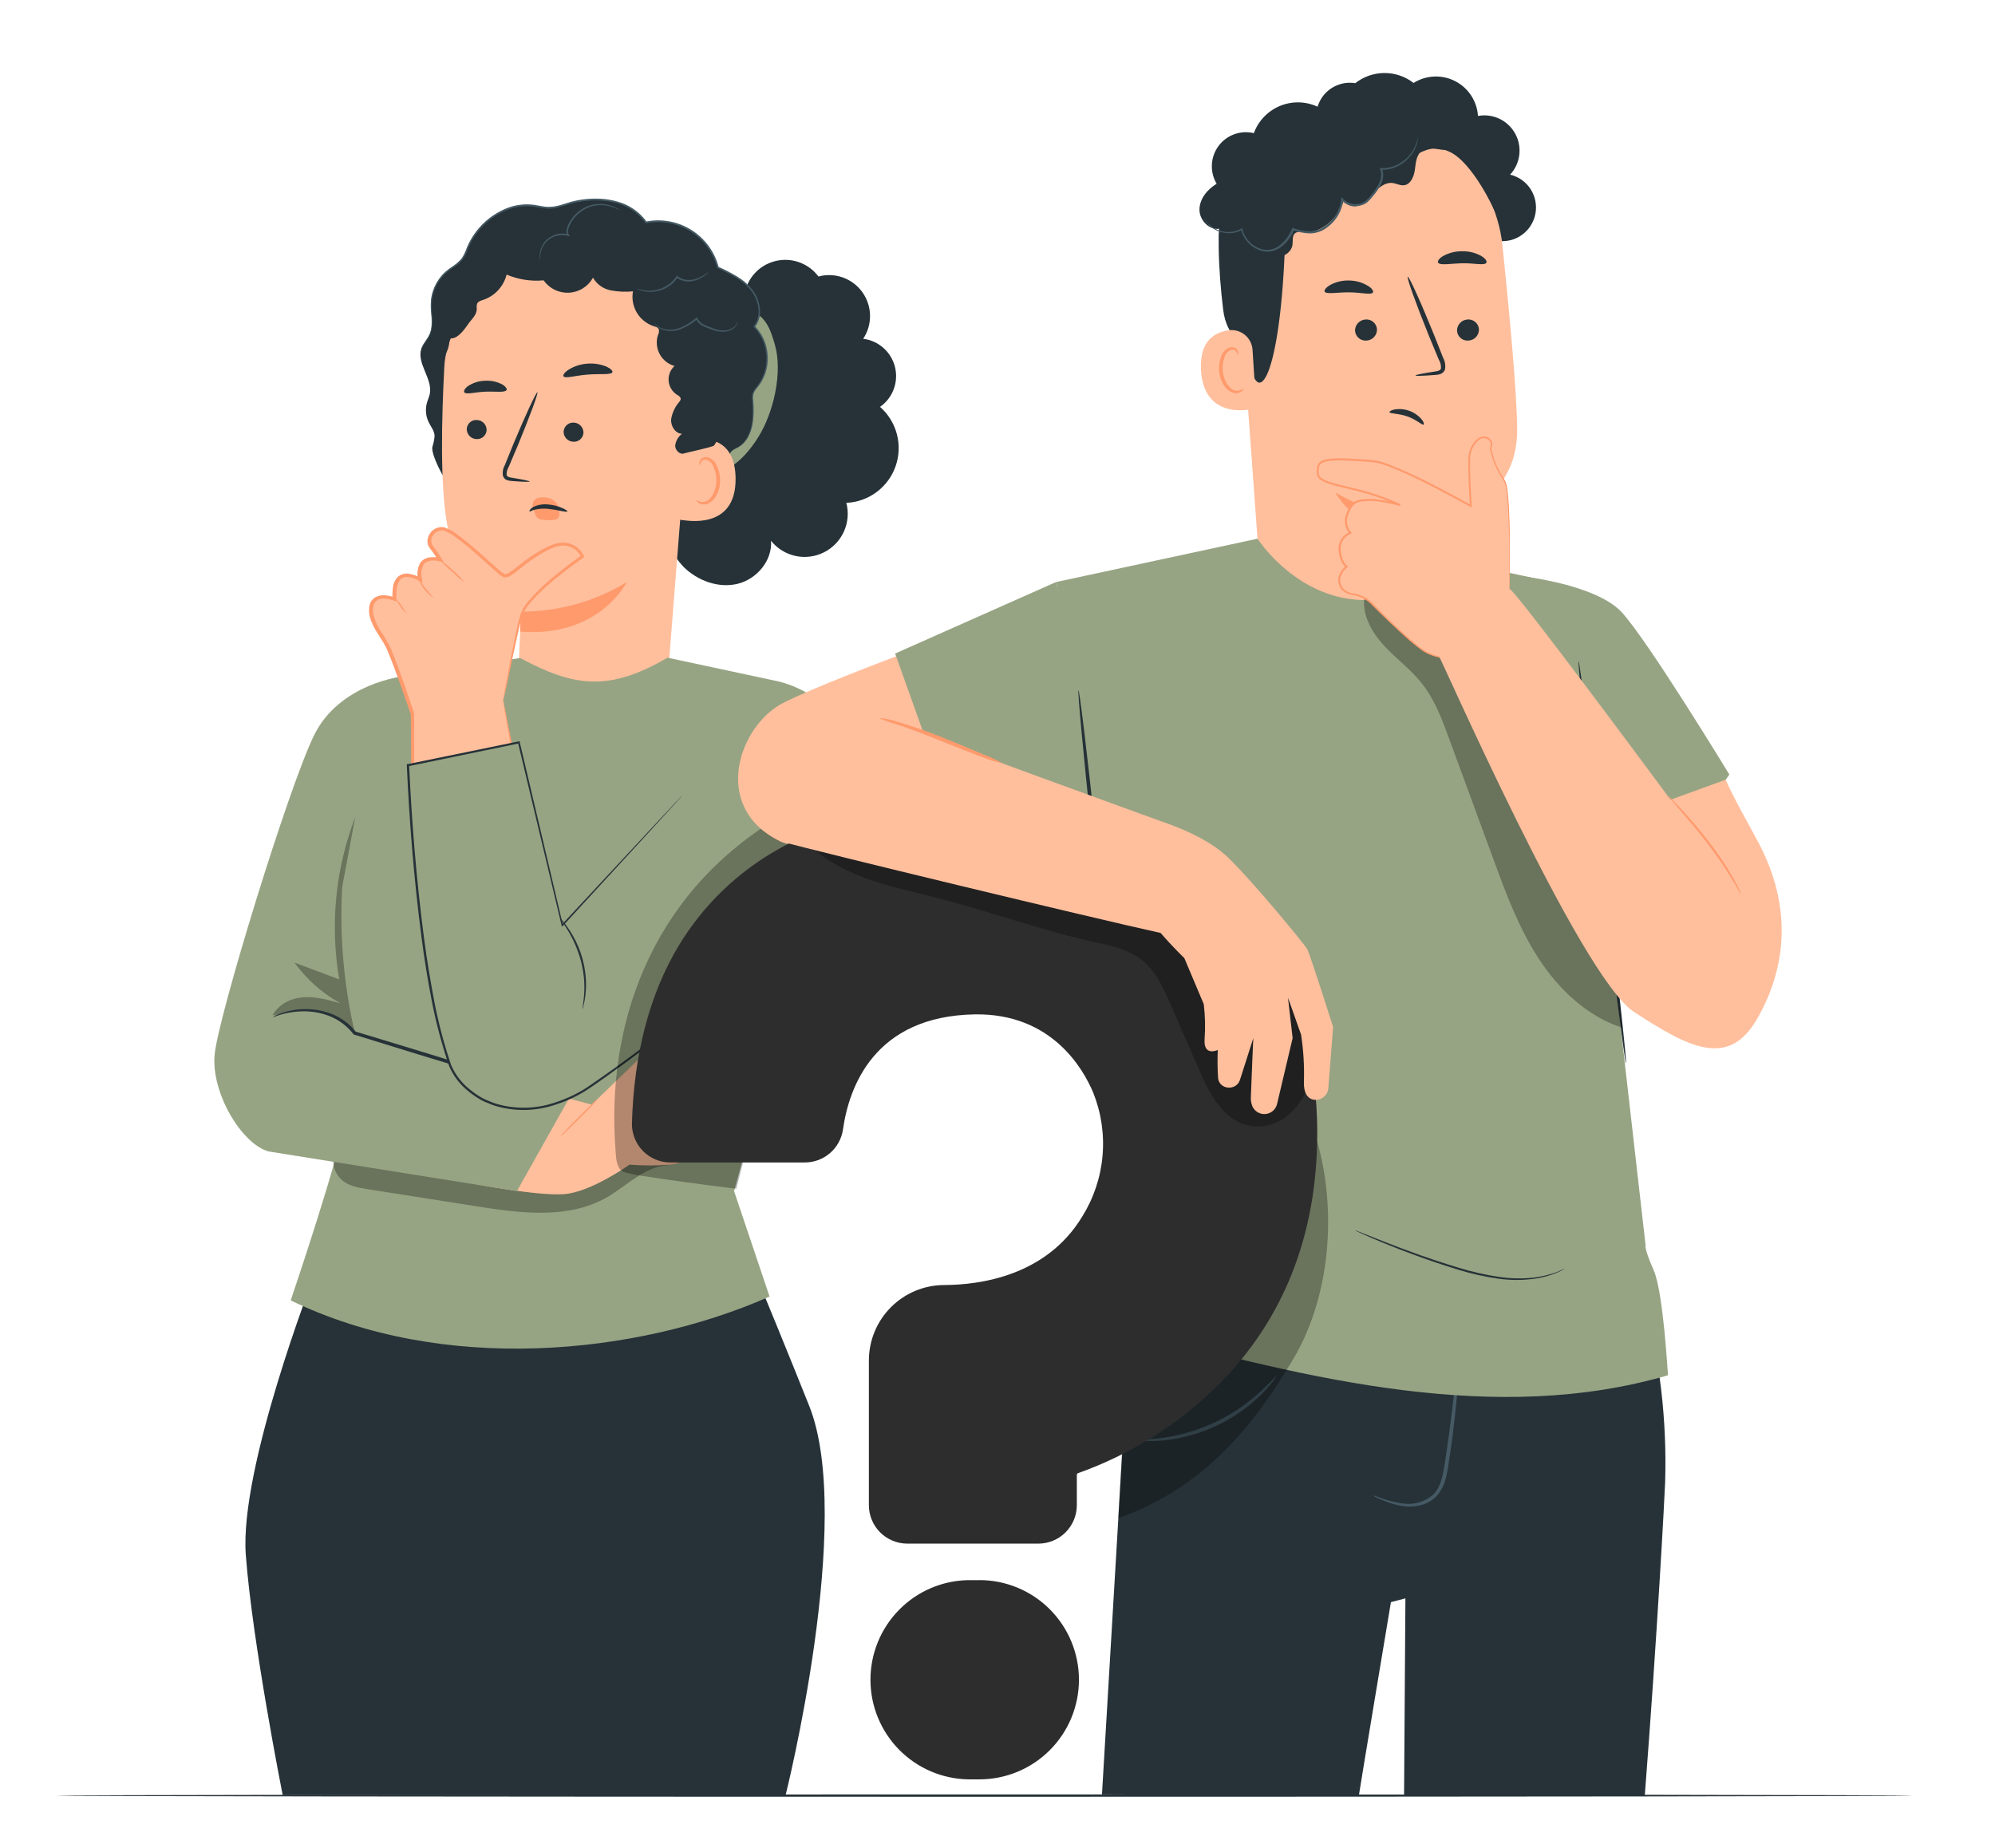 <svg width="626" height="580" viewBox="0 0 626 580" fill="none" xmlns="http://www.w3.org/2000/svg">
<path d="M600.247 563.494C600.247 563.693 469.844 563.851 309.02 563.851C148.196 563.851 17.766 563.693 17.766 563.494C17.766 563.296 148.143 563.11 309.007 563.11C469.87 563.11 600.247 563.296 600.247 563.494Z" fill="#263238"/>
<path d="M253.927 441.208C239.655 405.482 228.965 380.58 228.965 380.58L98.535 400.428C98.535 400.428 75.105 460.592 77.127 487.902C79.148 515.212 88.703 563.322 88.703 563.322H246.514C246.514 563.322 268.186 476.986 253.927 441.208Z" fill="#263238"/>
<path d="M206.857 142.809C207.874 132.488 209.42 122.101 213.2 112.442C216.979 102.783 223.15 93.812 231.885 88.228L234.119 90.306C234.892 88.071 236.258 86.089 238.071 84.573C239.884 83.058 242.075 82.065 244.409 81.702C246.743 81.338 249.131 81.619 251.318 82.512C253.505 83.405 255.408 84.878 256.822 86.773C259.343 86.093 262.012 86.198 264.472 87.076C266.932 87.953 269.066 89.56 270.591 91.683C272.115 93.806 272.957 96.344 273.005 98.958C273.052 101.572 272.302 104.139 270.856 106.316C273.22 106.61 275.439 107.614 277.22 109.197C279.002 110.78 280.262 112.866 280.835 115.181C281.407 117.496 281.265 119.93 280.427 122.163C279.59 124.395 278.095 126.32 276.142 127.685C278.719 129.949 280.561 132.933 281.431 136.254C282.3 139.575 282.157 143.081 281.02 146.32C279.883 149.558 277.804 152.383 275.051 154.429C272.297 156.474 268.995 157.649 265.57 157.8C266.352 160.8 266.082 163.979 264.806 166.804C263.53 169.629 261.324 171.931 258.558 173.324C255.791 174.718 252.631 175.119 249.605 174.461C246.578 173.803 243.869 172.125 241.929 169.708C242.404 175.888 237.475 181.736 231.463 183.205C225.45 184.673 218.895 182.239 214.508 177.912C210.244 173.355 207.536 167.558 206.777 161.359C206.036 155.196 206.063 148.965 206.857 142.809Z" fill="#263238"/>
<path d="M234.608 97.067C240.607 99.012 241.836 103.881 243.078 107.93C245.721 116.65 242.748 129.564 237.872 137.278C232.995 144.992 227.643 148.961 218.631 150.284C218.323 136.435 218.028 122.586 217.746 108.737L234.608 97.067Z" fill="#97A483"/>
<path d="M237.99 120.923C239.958 118.186 240.904 114.845 240.662 111.481C240.421 108.117 239.007 104.945 236.669 102.518C239.312 99.21 238.347 94.116 235.678 90.848C233.008 87.58 229.07 85.701 225.225 83.928C223.124 74.269 212.288 67.468 202.681 69.797C197.672 62.427 187.021 61.276 178.471 63.763C176.436 64.507 174.304 64.953 172.141 65.086C170.552 64.965 168.972 64.744 167.41 64.425C158.715 63.26 150.099 69.386 146.703 77.484C146.255 78.811 145.637 80.074 144.866 81.242C143.582 82.563 142.14 83.718 140.571 84.682C139.004 85.912 137.72 87.466 136.808 89.238C135.896 91.01 135.376 92.958 135.285 94.95C135.14 98.324 136.21 101.91 134.796 104.979C134.083 106.528 132.787 107.758 132.232 109.359C130.633 114.003 135.774 118.754 134.875 123.57C134.677 124.549 134.228 125.462 133.964 126.428C133.409 128.423 133.592 130.551 134.479 132.422C135.166 133.851 136.276 135.147 136.369 136.735C136.284 137.929 136.048 139.107 135.668 140.242C135.074 143.126 141.271 154.214 143.756 155.776L217.93 156.437C220.731 155.81 223.267 154.327 225.19 152.194C227.112 150.061 228.325 147.382 228.661 144.529C228.632 143.574 228.87 142.63 229.348 141.803C229.927 141.225 230.62 140.775 231.383 140.48C236.154 137.913 236.669 131.35 236.233 125.925C236.094 125.177 236.094 124.41 236.233 123.662C236.63 122.641 237.228 121.71 237.99 120.923Z" fill="#263238"/>
<path d="M216.741 121.029C216.966 107.877 208.733 92.78 195.69 86.349C187.47 82.3 181.061 82.274 176.727 81.771C170.661 81.19 164.563 82.473 159.244 85.45C155.147 86.415 140.161 100.15 139.421 115.062C138.549 131.615 138.1 151.872 140.241 164.191C144.443 188.987 163.485 191.977 163.485 191.977L161.715 233.18L198.267 263.15L209.447 213.796L216.741 121.029Z" fill="#FFBF9D"/>
<path d="M163.459 191.924C175.175 191.968 186.674 188.762 196.681 182.662C196.681 182.662 188.025 200.26 163.182 198.196L163.459 191.924Z" fill="#FF9A6C"/>
<path d="M213.001 144.595C213.001 142.756 215.076 138.363 216.966 138.058C221.829 137.251 230.603 137.542 230.815 149.967C231.106 166.903 214.521 163.119 214.045 163.198C211.283 163.728 213.054 150.986 213.001 144.595Z" fill="#FFBF9D"/>
<path d="M218.525 156.9C218.604 156.9 218.829 157.099 219.331 157.324C220.039 157.607 220.83 157.607 221.538 157.324C223.309 156.636 224.762 153.778 224.789 150.708C224.805 149.256 224.498 147.818 223.89 146.5C223.725 145.975 223.433 145.497 223.042 145.11C222.65 144.723 222.17 144.437 221.644 144.277C221.303 144.193 220.944 144.23 220.628 144.382C220.312 144.534 220.059 144.792 219.913 145.111C219.701 145.587 219.807 145.931 219.728 145.958C219.648 145.984 219.358 145.68 219.476 144.978C219.564 144.558 219.792 144.179 220.124 143.907C220.586 143.549 221.168 143.383 221.749 143.444C222.454 143.576 223.111 143.89 223.658 144.354C224.205 144.818 224.622 145.416 224.868 146.09C225.612 147.542 225.989 149.155 225.965 150.787C225.965 154.201 224.234 157.403 221.802 158.17C221.359 158.299 220.894 158.33 220.437 158.262C219.981 158.193 219.545 158.027 219.159 157.773C218.565 157.324 218.472 156.9 218.525 156.9Z" fill="#FF9A6C"/>
<path d="M135.761 112.535C136.527 106.391 138.552 100.472 141.708 95.148C143.629 91.321 146.215 87.866 149.346 84.947C152.127 82.707 155.199 80.856 158.477 79.442C166.948 75.473 176.396 72.006 185.541 74.07C190.444 75.169 194.871 77.788 199.166 80.408C202.53 82.295 205.668 84.559 208.522 87.156C210.901 89.574 212.95 92.297 214.614 95.254C218.851 102.168 221.429 109.972 222.146 118.052C222.701 126.11 228.753 133.242 224.075 139.792C223.705 140.295 215.301 142.041 214.719 142.266C213.398 142.809 211.852 141.327 211.865 139.858C211.949 139.126 212.179 138.418 212.542 137.776C212.905 137.135 213.394 136.574 213.979 136.127C211.891 136.06 210.451 133.718 210.583 131.628C210.914 129.54 211.83 127.59 213.226 126.004C213.406 125.802 213.53 125.556 213.583 125.29C213.675 124.575 212.869 124.139 212.261 123.768C211.554 123.281 210.965 122.641 210.54 121.894C210.114 121.147 209.863 120.314 209.804 119.456C209.746 118.599 209.882 117.739 210.202 116.941C210.522 116.144 211.019 115.429 211.654 114.85C210.667 114.572 209.746 114.098 208.946 113.456C208.147 112.814 207.484 112.017 206.998 111.113C206.512 110.21 206.213 109.217 206.118 108.195C206.024 107.173 206.135 106.143 206.447 105.165C206.612 104.882 206.719 104.569 206.762 104.244C206.805 103.919 206.783 103.589 206.698 103.273C206.407 102.717 205.707 102.532 205.112 102.36C202.897 101.626 201.02 100.117 199.825 98.109C198.631 96.102 198.2 93.73 198.611 91.43C196.273 91.663 193.914 91.556 191.607 91.113C190.454 90.886 189.363 90.415 188.408 89.73C187.452 89.045 186.655 88.163 186.07 87.143C185.319 88.503 184.236 89.649 182.922 90.473C181.608 91.298 180.105 91.775 178.557 91.858C177.008 91.941 175.463 91.629 174.068 90.95C172.673 90.271 171.473 89.248 170.582 87.977C166.621 88.345 162.631 87.727 158.966 86.177C158.5 88.013 157.581 89.703 156.292 91.09C155.004 92.477 153.387 93.518 151.592 94.116C150.892 94.341 150.086 94.566 149.755 95.215C149.591 95.635 149.536 96.09 149.597 96.538C149.729 98.906 148.117 99.912 146.809 101.83C145.5 103.749 143.241 106.752 140.968 106.104C141.219 110.074 139.078 113.051 135.682 115.221L135.761 112.535Z" fill="#263238"/>
<path d="M132.259 109.425C132.465 108.775 132.768 108.159 133.157 107.599C133.514 107.044 134.016 106.382 134.479 105.535C135.01 104.555 135.326 103.472 135.404 102.36C135.486 100.965 135.446 99.566 135.285 98.178C135.093 96.506 135.124 94.815 135.377 93.15C135.736 91.256 136.478 89.455 137.558 87.858C138.148 86.977 138.84 86.168 139.619 85.45C140.443 84.706 141.327 84.034 142.262 83.438C143.231 82.835 144.093 82.075 144.813 81.189C145.483 80.2 146.012 79.122 146.385 77.987C148.413 72.96 152.16 68.818 156.957 66.303C158.242 65.615 159.598 65.069 161.001 64.676C162.452 64.308 163.944 64.126 165.441 64.133C166.205 64.147 166.968 64.2 167.727 64.292C168.481 64.411 169.221 64.557 169.974 64.689C171.464 65 173.003 65 174.493 64.689C176 64.385 177.48 63.816 179.039 63.366C180.606 62.936 182.206 62.639 183.823 62.48C185.469 62.31 187.127 62.279 188.778 62.387C190.46 62.508 192.125 62.801 193.747 63.26C197.109 64.17 200.102 66.108 202.31 68.804L202.945 69.638L202.667 69.532C207.585 68.547 212.693 69.484 216.942 72.151C221.191 74.819 224.259 79.014 225.516 83.875L225.37 83.703C227.42 84.603 229.411 85.633 231.33 86.786C233.203 87.905 234.856 89.358 236.206 91.073C237.472 92.772 238.248 94.785 238.453 96.895C238.693 98.941 238.129 101 236.88 102.637V102.36C239.169 104.693 240.571 107.754 240.845 111.013C241.154 113.93 240.564 116.871 239.153 119.442C238.826 120.029 238.455 120.591 238.043 121.122C237.647 121.638 237.224 122.128 236.894 122.644C236.563 123.142 236.363 123.715 236.312 124.311C236.281 124.898 236.303 125.487 236.378 126.071C236.583 128.208 236.539 130.361 236.246 132.488C236.032 134.215 235.48 135.884 234.621 137.397C233.972 138.516 233.066 139.464 231.978 140.162C231.105 140.744 230.339 140.983 229.916 141.3C229.694 141.454 229.487 141.626 229.295 141.816C229.451 141.592 229.649 141.398 229.876 141.247C230.299 140.903 231.066 140.652 231.912 140.056C232.946 139.341 233.804 138.4 234.422 137.304C235.238 135.802 235.763 134.159 235.969 132.461C236.231 130.349 236.253 128.214 236.035 126.097C235.959 125.496 235.937 124.889 235.969 124.284C236.025 123.638 236.238 123.016 236.59 122.472C236.951 121.936 237.339 121.419 237.753 120.924C238.143 120.395 238.5 119.842 238.823 119.27C240.176 116.757 240.734 113.891 240.422 111.053C240.146 107.887 238.777 104.915 236.55 102.651L236.405 102.518L236.524 102.373C237.692 100.816 238.217 98.869 237.99 96.935C237.782 94.91 237.028 92.98 235.81 91.351C234.488 89.686 232.876 88.274 231.053 87.183C229.146 86.051 227.174 85.034 225.146 84.14H225.04V84.021C223.8 79.296 220.808 75.223 216.673 72.632C212.538 70.041 207.572 69.126 202.786 70.075H202.628L202.522 69.942L201.914 69.135C199.771 66.52 196.865 64.641 193.602 63.763C192.016 63.332 190.392 63.062 188.752 62.956C187.132 62.85 185.505 62.876 183.889 63.035C182.3 63.197 180.726 63.489 179.185 63.909C177.652 64.292 176.158 64.861 174.599 65.232C173.826 65.4 173.038 65.488 172.247 65.496C171.462 65.485 170.679 65.406 169.908 65.258C169.141 65.139 168.401 64.98 167.661 64.874C166.929 64.778 166.192 64.721 165.454 64.703C163.998 64.697 162.546 64.875 161.133 65.232C159.759 65.59 158.43 66.1 157.169 66.753C154.739 67.988 152.568 69.677 150.773 71.728C149.081 73.63 147.739 75.816 146.808 78.186C146.404 79.345 145.854 80.448 145.17 81.467C144.416 82.37 143.524 83.147 142.527 83.769C141.594 84.354 140.71 85.013 139.884 85.741C139.122 86.441 138.444 87.227 137.862 88.083C136.781 89.677 136.043 91.48 135.695 93.375C135.433 95.016 135.393 96.685 135.576 98.337C135.693 99.742 135.693 101.154 135.576 102.558C135.476 103.692 135.139 104.792 134.585 105.787C134.096 106.633 133.58 107.282 133.263 107.837C132.97 108.255 132.713 108.698 132.497 109.161C132.422 109.253 132.343 109.341 132.259 109.425Z" fill="#455A64"/>
<path d="M194.765 66.131C194.765 66.131 194.316 65.88 193.444 65.483C192.277 64.931 191.026 64.578 189.743 64.438C187.85 64.227 185.934 64.523 184.193 65.298C182.072 66.265 180.314 67.882 179.172 69.916C178.827 70.527 178.553 71.175 178.352 71.847C178.239 72.134 178.192 72.442 178.215 72.749C178.238 73.056 178.33 73.354 178.484 73.621L178.907 74.203L178.22 74.017C176.461 73.549 174.588 73.786 173 74.679C171.735 75.394 170.734 76.498 170.146 77.828C169.763 78.711 169.548 79.658 169.512 80.62C169.512 81.308 169.512 81.678 169.512 81.678C169.512 81.678 169.512 81.599 169.432 81.414C169.377 81.153 169.346 80.887 169.34 80.62C169.305 79.624 169.481 78.632 169.855 77.709C170.425 76.282 171.452 75.086 172.776 74.308C174.458 73.319 176.464 73.038 178.352 73.528L178.088 73.912C177.887 73.586 177.762 73.22 177.723 72.839C177.684 72.459 177.732 72.074 177.863 71.715C178.07 71.005 178.358 70.321 178.722 69.677C179.923 67.546 181.776 65.857 184.008 64.861C185.826 64.077 187.823 63.807 189.783 64.081C191.096 64.253 192.364 64.67 193.523 65.311C193.842 65.48 194.147 65.675 194.435 65.893C194.673 66.039 194.778 66.118 194.765 66.131Z" fill="#455A64"/>
<path d="M222.344 85.357C222.344 85.357 222.172 85.595 221.763 85.966C221.176 86.472 220.538 86.915 219.86 87.289C218.83 87.876 217.684 88.228 216.503 88.321C214.994 88.454 213.489 88.014 212.288 87.09L212.658 87.024L212.169 87.725C211.997 87.95 211.799 88.175 211.601 88.4C210.439 89.616 208.995 90.525 207.398 91.047C206.102 91.487 204.734 91.671 203.368 91.589C202.462 91.525 201.571 91.324 200.725 90.994C200.409 90.884 200.11 90.728 199.839 90.531C201.001 90.907 202.203 91.142 203.421 91.232C204.73 91.258 206.034 91.043 207.266 90.597C208.772 90.068 210.131 89.188 211.231 88.03C211.416 87.818 211.601 87.62 211.772 87.395L212.235 86.746L212.407 86.508L212.605 86.68C213.707 87.536 215.085 87.956 216.477 87.858C217.602 87.791 218.7 87.489 219.701 86.971C221.419 86.124 222.291 85.278 222.344 85.357Z" fill="#455A64"/>
<path d="M231.41 100.983C231.427 101.089 231.427 101.196 231.41 101.301C231.333 101.593 231.208 101.87 231.04 102.121C230.4 103.052 229.432 103.704 228.331 103.947C226.706 104.256 225.027 104.091 223.494 103.471C222.635 103.167 221.736 102.862 220.851 102.439C219.842 102.033 219.009 101.283 218.499 100.322C218.458 100.232 218.423 100.139 218.393 100.044L218.79 100.163C217.289 101.43 215.605 102.461 213.794 103.22C212.294 103.84 210.65 104.023 209.05 103.749C207.972 103.577 206.96 103.12 206.117 102.426C205.887 102.243 205.678 102.034 205.496 101.804C205.377 101.645 205.324 101.566 205.337 101.552C205.35 101.539 205.641 101.844 206.236 102.267C207.088 102.864 208.072 103.245 209.103 103.378C210.637 103.596 212.201 103.386 213.623 102.77C215.379 102.01 217.014 100.993 218.472 99.753L218.737 99.541L218.869 99.872C218.869 99.872 218.869 100.018 218.961 100.097C219.427 100.945 220.168 101.608 221.063 101.976C221.922 102.386 222.833 102.704 223.706 103.008C225.155 103.626 226.747 103.828 228.304 103.59C229.346 103.384 230.281 102.817 230.947 101.989C231.127 101.666 231.282 101.33 231.41 100.983Z" fill="#455A64"/>
<path d="M176.859 135.359C176.822 136.175 177.106 136.972 177.649 137.58C178.193 138.189 178.953 138.56 179.766 138.614C180.162 138.658 180.563 138.622 180.946 138.509C181.328 138.396 181.684 138.208 181.993 137.955C182.302 137.703 182.557 137.391 182.744 137.038C182.931 136.686 183.047 136.299 183.083 135.902C183.116 135.086 182.831 134.289 182.289 133.679C181.746 133.07 180.989 132.695 180.175 132.634C179.778 132.59 179.376 132.626 178.993 132.74C178.61 132.854 178.253 133.043 177.944 133.297C177.635 133.551 177.38 133.864 177.193 134.219C177.007 134.573 176.893 134.96 176.859 135.359Z" fill="#263238"/>
<path d="M146.465 134.526C146.428 135.341 146.712 136.138 147.255 136.747C147.799 137.355 148.558 137.726 149.372 137.781C149.768 137.826 150.17 137.792 150.553 137.679C150.937 137.567 151.293 137.379 151.603 137.126C151.912 136.873 152.167 136.561 152.354 136.207C152.54 135.854 152.654 135.466 152.689 135.068C152.725 134.253 152.441 133.456 151.898 132.847C151.354 132.239 150.595 131.868 149.781 131.813C149.384 131.766 148.982 131.799 148.598 131.91C148.214 132.022 147.857 132.21 147.547 132.463C147.237 132.717 146.982 133.03 146.796 133.384C146.61 133.738 146.497 134.127 146.465 134.526Z" fill="#263238"/>
<path d="M166.194 151.105C166.194 150.919 164.133 150.496 160.763 149.94C159.904 149.835 159.098 149.636 158.966 149.041C158.929 148.151 159.159 147.271 159.627 146.513L162.375 140.043C166.208 130.781 168.983 123.239 168.639 123.093C168.296 122.948 164.86 130.291 161.027 139.501L158.384 146.011C157.81 147.031 157.614 148.221 157.829 149.371C157.936 149.677 158.111 149.955 158.339 150.184C158.568 150.413 158.846 150.588 159.151 150.695C159.623 150.839 160.111 150.923 160.605 150.946C164.054 151.211 166.168 151.303 166.194 151.105Z" fill="#263238"/>
<path d="M171.401 156.12C172.044 156.195 172.665 156.4 173.226 156.723C173.787 157.046 174.277 157.48 174.665 157.998C175.392 159.057 175.92 161.531 175.194 162.497C174.467 163.463 171.797 163.304 169.908 163.066C169.473 163.01 169.063 162.832 168.724 162.554C168.385 162.276 168.132 161.907 167.992 161.492L167.238 159.322C167.133 159.027 167.087 158.715 167.103 158.403C167.12 158.09 167.199 157.785 167.336 157.503C167.473 157.222 167.664 156.971 167.9 156.765C168.135 156.56 168.409 156.403 168.705 156.305C169.58 156.047 170.5 155.984 171.401 156.12Z" fill="#FF9A6C"/>
<path d="M176.804 118.07C177.306 118.904 180.531 117.832 184.495 117.541C188.46 117.25 191.803 117.7 192.16 116.8C192.318 116.363 191.605 115.622 190.178 115C188.287 114.246 186.245 113.947 184.218 114.127C182.187 114.275 180.221 114.905 178.483 115.966C177.161 116.813 176.593 117.66 176.804 118.07Z" fill="#263238"/>
<path d="M145.71 123.151C146.423 123.892 149.08 123.032 152.317 122.913C155.555 122.794 158.304 123.257 158.925 122.45C159.189 122.053 158.726 121.299 157.524 120.598C155.855 119.747 153.988 119.363 152.119 119.486C150.236 119.547 148.407 120.129 146.833 121.167C145.749 121.987 145.406 122.781 145.71 123.151Z" fill="#263238"/>
<path d="M262.055 258.506L230.339 373.793L241.479 406.872C199.562 425.396 138.972 431.244 91.214 408.076C91.214 408.076 107.428 360.442 107.983 351.18C108.538 341.918 104.548 287.668 108.961 269.528C113.375 251.387 126.022 212.38 126.022 212.38L163.195 206.479C180.242 215.648 191.157 217.064 209.447 206.386L244.083 213.796L262.055 258.506Z" fill="#97A483"/>
<path d="M126.537 212.235C126.537 212.235 106.569 214.352 98.535 230.759C90.5 247.166 68.497 318.921 67.348 330.935C66.198 342.95 75.885 359.119 84.368 361.368L110.084 335.686L131.426 337.591L159.534 206.307L126.537 212.235Z" fill="#97A483"/>
<g opacity="0.3">
<path d="M111.472 256.389C105.248 272.616 103.513 290.224 106.45 307.357L92.39 302.064C96.223 307.37 101.189 311.755 106.926 314.899C103.133 313.8 99.248 312.689 95.31 312.94C91.372 313.192 87.381 315.097 85.544 318.63C90.13 317.796 94.795 316.95 99.446 317.492C104.098 318.035 108.776 320.138 111.34 324.108C107.858 309.108 106.523 293.689 107.375 278.313" fill="black"/>
</g>
<g opacity="0.3">
<path d="M105.631 355.268L210.411 365.655C202.865 365.496 197.051 371.9 190.51 375.685C178.405 382.697 163.327 380.739 149.544 378.556L115.185 373.157C112.304 372.694 109.225 372.152 107.098 370.141C103.252 366.555 104.296 360.336 105.631 355.268Z" fill="black"/>
</g>
<path d="M185.66 346.641L203.209 329.678C204.05 328.867 205.055 328.246 206.156 327.858C207.257 327.47 208.429 327.324 209.592 327.429C214.6 327.905 223.084 328.752 224.829 329.467C227.339 330.446 229.718 331.848 230.405 333.105C231.708 336.329 232.781 339.641 233.616 343.016C233.617 344.212 233.524 345.407 233.339 346.588C233.291 346.991 233.145 347.376 232.914 347.709C232.683 348.042 232.375 348.314 232.015 348.5C231.656 348.687 231.256 348.783 230.851 348.779C230.446 348.776 230.048 348.673 229.692 348.48C229.008 348.123 228.436 347.582 228.04 346.919C227.448 346.05 227.109 345.033 227.062 343.982C227.062 343.982 227.617 351.524 221.485 351.669C221.485 351.669 224.313 358.087 216.411 360.733C216.411 360.733 216.715 364.927 210.107 365.483C205.916 365.812 201.705 365.812 197.514 365.483C197.514 365.483 185.435 374.163 176.938 374.745C168.441 375.327 149.385 371.583 149.385 371.583L147.086 336.466L185.66 346.641Z" fill="#FFBF9D"/>
<path d="M209.433 335.884C210.337 336.345 211.273 336.739 212.235 337.062C214.005 337.723 216.45 338.597 219.239 339.338C220.56 339.734 222 339.946 223.203 340.264C224.217 340.601 225.069 341.304 225.595 342.235C226.097 343.003 226.507 343.664 226.916 344.074C227.326 344.485 227.511 344.657 227.524 344.63C227.387 344.398 227.233 344.177 227.062 343.969C226.771 343.532 226.414 342.87 225.938 342.05C225.669 341.593 225.345 341.171 224.974 340.793C224.53 340.361 223.991 340.039 223.401 339.854C222.159 339.496 220.851 339.271 219.437 338.888C216.675 338.147 214.217 337.326 212.433 336.744C211.457 336.38 210.454 336.092 209.433 335.884Z" fill="#FF9A6C"/>
<path d="M207.173 346.641C207.784 347.024 208.441 347.327 209.129 347.541C210.358 348.044 212.076 348.679 213.992 349.327C215.908 349.976 217.666 350.492 218.948 350.836C219.631 351.061 220.335 351.216 221.049 351.299C220.41 350.965 219.737 350.703 219.04 350.518L214.138 348.878L209.235 347.237C208.57 346.968 207.879 346.768 207.173 346.641Z" fill="#FF9A6C"/>
<path d="M202.839 356.697C202.839 356.843 205.891 357.147 209.539 358.153C213.186 359.158 216.014 360.402 216.067 360.27C215.52 359.87 214.919 359.549 214.283 359.317C212.784 358.659 211.238 358.115 209.658 357.69C208.084 357.267 206.48 356.962 204.861 356.777C204.195 356.647 203.513 356.62 202.839 356.697Z" fill="#FF9A6C"/>
<path d="M162.203 373.793L84.355 361.355C84.355 361.355 93.711 322.295 107.362 322.295C109.357 322.295 178.497 344.789 178.497 344.789L162.203 373.793Z" fill="#97A483"/>
<path d="M175.815 356.764C176.471 356.263 177.081 355.705 177.639 355.096L181.894 350.915C183.546 349.274 185.026 347.753 186.056 346.628C186.646 346.047 187.177 345.409 187.642 344.723C186.99 345.228 186.38 345.785 185.819 346.39L181.563 350.584C179.912 352.225 178.431 353.733 177.401 354.858C176.815 355.443 176.284 356.081 175.815 356.764Z" fill="#FF9A6C"/>
<path d="M178.498 344.789C178.16 344.778 177.826 344.716 177.507 344.604L174.731 343.863L164.596 340.939C156.046 338.425 144.258 334.878 131.255 330.896L111.181 324.69H111.023L110.917 324.531C108.62 321.556 105.442 319.384 101.839 318.326C99.03 317.467 96.081 317.166 93.156 317.439C91.253 317.606 89.374 317.983 87.553 318.564C86.232 318.974 85.637 319.265 85.611 319.212C86.161 318.786 86.783 318.464 87.448 318.26C92.114 316.425 97.25 316.165 102.076 317.519C105.911 318.543 109.31 320.785 111.763 323.909L111.485 323.698L131.585 329.798C144.588 333.767 156.336 337.445 164.82 340.158L174.864 343.413L177.507 344.366C177.858 344.45 178.193 344.593 178.498 344.789Z" fill="#263238"/>
<path d="M157.882 219.803C158.53 217.633 162.19 197.601 163.67 192.943C165.771 186.327 182.819 174.631 182.819 174.631C182.819 174.631 180.176 168.465 172.881 171.667C164.291 175.464 160.036 181.855 157.882 180.558C155.728 179.262 142.209 165.488 138.536 165.924C134.862 166.361 134.043 170.145 135.338 171.653C136.355 172.907 137.278 174.234 138.1 175.623C138.1 175.623 130.303 173.268 131.823 181.815C131.823 181.815 122.942 176.271 123.814 187.968C123.814 187.968 117.96 185.586 116.665 189.701C115.37 193.816 119.216 198.593 121.172 201.848C123.127 205.103 129.444 223.958 129.444 223.958V240.59L160.486 234.199L157.882 219.803Z" fill="#FFBF9D"/>
<path d="M157.882 219.803C157.986 220.114 158.066 220.433 158.12 220.756C158.266 221.444 158.464 222.37 158.702 223.548C159.204 226.062 159.904 229.648 160.803 234.212V234.464H160.552L129.55 241.08L129.035 241.185V240.656C129.035 235.536 128.955 229.925 128.902 224.024V224.183C126.696 217.779 124.383 210.951 121.502 203.952C120.088 200.604 117.141 197.68 116.071 193.618C115.786 192.585 115.718 191.503 115.873 190.442C115.934 189.87 116.115 189.318 116.404 188.821C116.694 188.324 117.084 187.893 117.551 187.558C118.526 186.966 119.667 186.706 120.802 186.817C121.88 186.898 122.939 187.139 123.947 187.531L123.18 188.074C123.102 186.909 123.128 185.74 123.26 184.581C123.372 183.297 123.89 182.082 124.74 181.114C125.236 180.653 125.837 180.318 126.49 180.138C127.144 179.959 127.83 179.939 128.493 180.082C129.745 180.299 130.946 180.748 132.034 181.405L131.189 181.974C130.763 180.226 130.969 178.384 131.77 176.774C132.11 176.263 132.557 175.832 133.079 175.51C133.602 175.188 134.187 174.983 134.796 174.908C135.928 174.754 137.08 174.835 138.179 175.147L137.545 175.967C136.782 174.657 135.93 173.401 134.994 172.209C134.391 171.526 134.083 170.632 134.136 169.722C134.179 168.85 134.473 168.009 134.981 167.3C135.483 166.59 136.181 166.042 136.99 165.726C137.382 165.574 137.79 165.467 138.206 165.408C138.65 165.37 139.097 165.41 139.527 165.527C140.99 166.069 142.359 166.837 143.584 167.803C148.421 171.336 152.57 175.398 156.799 179.076C157.243 179.5 157.741 179.865 158.279 180.161C158.831 180.179 159.372 180.006 159.812 179.672C160.922 178.984 161.966 178.097 163.036 177.277C165.112 175.583 167.322 174.061 169.644 172.725C171.917 171.521 174.322 170.171 177.044 170.291C178.35 170.353 179.614 170.773 180.698 171.506C181.781 172.239 182.643 173.256 183.189 174.445L183.347 174.776L183.017 175.014C176.41 179.738 170.41 184.395 166.181 189.397C165.166 190.566 164.373 191.911 163.842 193.366C163.406 194.822 163.076 196.277 162.746 197.667C162.138 200.445 161.578 202.995 161.067 205.315C160.103 209.88 159.323 213.478 158.794 216.019C158.517 217.249 158.292 218.189 158.12 218.824C158.044 219.143 157.947 219.457 157.83 219.764C157.847 219.432 157.901 219.104 157.988 218.784L158.517 215.966C159.006 213.412 159.693 209.8 160.552 205.209C161.028 202.893 161.556 200.313 162.124 197.521C162.442 196.119 162.759 194.676 163.182 193.168C163.714 191.605 164.534 190.155 165.6 188.894C169.895 183.721 175.828 179.037 182.502 174.22L182.343 174.776C181.867 173.758 181.124 172.888 180.193 172.259C179.262 171.63 178.178 171.265 177.057 171.204C174.718 171.098 172.419 172.341 170.185 173.546C167.917 174.874 165.757 176.378 163.723 178.044C162.666 178.865 161.622 179.751 160.407 180.532C159.735 181.029 158.896 181.247 158.067 181.14C157.36 180.815 156.716 180.367 156.165 179.817C151.923 176.126 147.786 172.09 143.042 168.637C141.911 167.761 140.661 167.053 139.329 166.533C139.04 166.461 138.741 166.434 138.444 166.453C138.114 166.504 137.791 166.589 137.479 166.705C136.863 166.937 136.332 167.353 135.959 167.896C135.556 168.398 135.336 169.024 135.336 169.669C135.336 170.313 135.556 170.939 135.959 171.442C136.927 172.682 137.81 173.986 138.602 175.345L139.302 176.523L137.981 176.165C136.171 175.676 133.792 175.729 132.84 177.317C132.198 178.693 132.049 180.249 132.418 181.723L132.576 182.9L131.572 182.305C130.612 181.728 129.555 181.334 128.453 181.14C127.961 181.019 127.447 181.02 126.956 181.145C126.465 181.269 126.013 181.513 125.638 181.855C124.317 183.35 124.317 185.824 124.396 187.942V188.788L123.603 188.497C121.859 187.862 119.639 187.478 118.317 188.405C117.972 188.66 117.685 188.985 117.473 189.359C117.261 189.733 117.13 190.147 117.088 190.575C116.96 191.486 117.023 192.415 117.273 193.3C117.817 195.126 118.637 196.857 119.705 198.434C120.809 200.033 121.782 201.719 122.612 203.475C125.519 210.528 127.766 217.382 129.96 223.812V223.892V223.971C129.96 229.872 129.96 235.469 129.96 240.59L129.444 240.18L160.512 233.961L160.314 234.252C159.508 229.648 158.887 226.035 158.451 223.495C158.253 222.317 158.107 221.391 158.001 220.69C157.933 220.399 157.893 220.102 157.882 219.803Z" fill="#FF9A6C"/>
<path d="M138.126 175.901C139.313 177.145 140.57 178.321 141.892 179.42C143.111 180.632 144.4 181.772 145.751 182.834C144.726 181.443 143.537 180.182 142.209 179.076C140.986 177.851 139.614 176.784 138.126 175.901Z" fill="#FF9A6C"/>
<path d="M131.188 181.405C132.099 183.922 133.777 186.089 135.985 187.597C136.078 187.492 134.783 186.274 133.475 184.594C132.166 182.914 131.307 181.352 131.188 181.405Z" fill="#FF9A6C"/>
<path d="M124 187.611C124.935 189.449 126.138 191.139 127.568 192.626C126.615 190.769 125.39 189.065 123.934 187.571L124 187.611Z" fill="#FF9A6C"/>
<path d="M244.083 213.796L210.702 247.153L176.462 290.288L162.838 232.876L128.043 240.034C128.043 240.034 130.501 304.869 141.258 334.27C143.293 339.867 149.319 344.035 152.015 345.305C168.838 353.31 185.264 340.925 185.264 340.925C185.264 340.925 255.447 293.768 263.059 262.184C266.653 247.272 265.213 229.555 259.095 222.251C253.65 215.834 244.083 213.796 244.083 213.796Z" fill="#97A483"/>
<path d="M263.006 262.184C263.006 262.184 262.927 262.541 262.742 263.203C262.489 264.209 262.176 265.199 261.804 266.167C260.373 269.893 258.525 273.444 256.293 276.752C252.799 281.982 248.892 286.925 244.611 291.532C238.967 297.652 233.008 303.473 226.758 308.971C219.86 315.137 212.01 321.554 203.381 328.157C199.06 331.451 194.54 334.773 189.809 338.147L186.228 340.647C185.039 341.468 183.783 342.341 182.488 343.069C179.849 344.58 177.053 345.8 174.15 346.707C168.117 348.732 161.609 348.857 155.504 347.065C154.73 346.828 153.971 346.545 153.231 346.218C152.462 345.94 151.715 345.604 150.998 345.212C149.564 344.406 148.206 343.472 146.941 342.42C144.295 340.325 142.222 337.594 140.915 334.481C138.725 328.059 136.959 321.5 135.629 314.846C134.307 308.084 133.171 301.204 132.272 294.191C129.827 275.508 128.427 257.315 127.647 240.074V239.796H127.924L162.719 232.664L163.023 232.598L163.089 232.889C168.23 254.708 172.815 274.106 176.634 290.314L176.238 290.209L203.989 260.384C207.24 256.905 209.751 254.205 211.482 252.366L213.424 250.289L214.111 249.614L213.477 250.342L211.574 252.446L204.174 260.556L176.634 290.539L176.33 290.857L176.225 290.433C172.366 274.225 167.741 254.84 162.534 233.035L162.904 233.273L128.109 240.458L128.374 240.114C129.167 257.315 130.581 275.521 133.025 294.165C133.911 301.164 135.1 308.031 136.369 314.766C137.665 321.353 139.395 327.846 141.549 334.204C142.822 337.193 144.821 339.817 147.363 341.838C148.6 342.865 149.927 343.777 151.328 344.564C152.024 344.946 152.748 345.274 153.495 345.543C154.22 345.86 154.961 346.138 155.715 346.377C161.694 348.137 168.067 348.022 173.978 346.046C176.835 345.145 179.589 343.947 182.198 342.473C183.519 341.732 184.669 340.912 185.898 340.078L189.479 337.578C194.21 334.256 198.729 330.962 203.051 327.641C211.693 321.025 219.543 314.674 226.454 308.547C233.365 302.421 239.352 296.639 244.347 291.214C248.632 286.634 252.555 281.728 256.082 276.54C258.325 273.272 260.204 269.766 261.685 266.087C262.24 264.844 262.438 263.811 262.689 263.163C262.94 262.515 263.006 262.184 263.006 262.184Z" fill="#263238"/>
<path d="M182.792 316.645C182.673 316.645 183.07 314.965 183.281 312.239C183.395 310.649 183.395 309.053 183.281 307.463C183.123 305.516 182.8 303.586 182.317 301.694C181.404 298.262 180.006 294.978 178.167 291.942C176.74 289.6 175.696 288.263 175.788 288.184C175.881 288.105 176.119 288.462 176.621 289.057C177.329 289.897 177.982 290.78 178.577 291.704C181.71 296.386 183.535 301.823 183.863 307.449C183.939 309.074 183.882 310.703 183.691 312.318C183.577 313.404 183.378 314.479 183.096 315.534C183.04 315.915 182.938 316.288 182.792 316.645Z" fill="#263238"/>
<path d="M178.035 160.486C178.035 160.671 177.255 160.592 176.158 160.367C174.774 160.049 173.37 159.819 171.956 159.679C170.582 159.542 169.194 159.627 167.846 159.93C166.816 160.168 166.38 160.592 166.208 160.526C166.036 160.46 166.128 160.248 166.34 159.943C166.642 159.546 167.037 159.228 167.49 159.017C168.923 158.377 170.503 158.135 172.062 158.316C173.582 158.44 175.069 158.82 176.462 159.441C177.506 159.904 178.101 160.301 178.035 160.486Z" fill="#263238"/>
<g opacity="0.3">
<path d="M231.039 373.052C231.039 373.052 215.75 371.173 207.53 369.903C203.051 369.214 196.205 368.487 194.91 367.256C193.298 365.695 193.311 363.101 193.139 360.865C190.232 322.692 203.328 281.396 243.845 256.772L254.179 259.498L253.505 284.334L231.039 373.052Z" fill="black"/>
</g>
<path d="M469.883 75.579C472.577 75.971 475.318 75.306 477.535 73.725C479.753 72.144 481.275 69.767 481.786 67.09C482.297 64.413 481.757 61.642 480.278 59.353C478.799 57.065 476.496 55.436 473.848 54.805C475.431 53.103 476.438 50.945 476.726 48.637C477.014 46.329 476.568 43.989 475.451 41.949C474.335 39.909 472.605 38.274 470.507 37.276C468.409 36.277 466.05 35.966 463.765 36.387C463.618 34.1 462.88 31.892 461.624 29.976C460.369 28.061 458.638 26.505 456.601 25.461C454.564 24.417 452.292 23.92 450.006 24.019C447.72 24.118 445.498 24.81 443.56 26.027C440.937 23.994 437.711 22.898 434.395 22.912C431.078 22.926 427.862 24.051 425.257 26.106C423.018 25.74 420.72 26.106 418.705 27.148C416.689 28.19 415.061 29.854 414.063 31.894C413.064 33.934 412.747 36.241 413.159 38.475C413.571 40.709 414.69 42.751 416.35 44.299" fill="#263238"/>
<path d="M423.249 36.651H425.588C436.909 36.388 447.914 40.402 456.414 47.894C464.913 55.387 470.284 65.809 471.456 77.087C473.716 98.84 475.936 122.908 476.068 134.605C476.332 158.819 452.281 163.146 452.281 163.146L455.004 192.189L396.224 191.686L388.573 86.31C385.837 61.223 398.127 38.716 423.249 36.651Z" fill="#FFBF9D"/>
<path d="M452.268 163.093C440.571 163.407 429.021 160.432 418.927 154.505C418.927 154.505 428.759 172.156 452.836 169.417L452.268 163.093Z" fill="#FF9A6C"/>
<path d="M464.069 103.312C464.098 104.213 463.774 105.089 463.167 105.754C462.559 106.419 461.717 106.82 460.818 106.872C460.38 106.917 459.938 106.874 459.517 106.746C459.097 106.617 458.706 106.405 458.368 106.123C458.031 105.84 457.753 105.493 457.552 105.101C457.351 104.709 457.23 104.281 457.197 103.842C457.168 102.942 457.489 102.066 458.094 101.399C458.698 100.732 459.537 100.327 460.435 100.269C460.874 100.224 461.318 100.267 461.74 100.396C462.163 100.526 462.555 100.738 462.894 101.022C463.233 101.306 463.511 101.655 463.713 102.048C463.915 102.441 464.036 102.871 464.069 103.312Z" fill="#263238"/>
<path d="M432.076 103.312C432.105 104.213 431.782 105.089 431.174 105.754C430.567 106.419 429.724 106.82 428.825 106.872C428.387 106.915 427.945 106.871 427.524 106.742C427.103 106.613 426.712 106.401 426.374 106.119C426.036 105.837 425.757 105.49 425.554 105.099C425.351 104.708 425.228 104.281 425.191 103.842C425.162 102.94 425.485 102.062 426.092 101.395C426.699 100.728 427.542 100.324 428.442 100.269C428.881 100.224 429.325 100.267 429.748 100.396C430.17 100.526 430.562 100.738 430.901 101.022C431.24 101.306 431.519 101.655 431.72 102.048C431.922 102.441 432.043 102.871 432.076 103.312Z" fill="#263238"/>
<path d="M444.154 117.827C444.154 117.616 446.44 117.166 450.167 116.597C451.119 116.478 452.004 116.266 452.149 115.618C452.21 114.633 451.965 113.653 451.449 112.813C450.506 110.537 449.515 108.146 448.476 105.641C444.339 95.426 441.326 87.024 441.736 86.865C442.146 86.707 445.833 94.804 449.969 105.059C450.973 107.573 451.925 109.968 452.823 112.27C453.446 113.403 453.652 114.719 453.405 115.988C453.274 116.325 453.069 116.628 452.807 116.875C452.544 117.122 452.229 117.308 451.885 117.417C451.36 117.568 450.819 117.653 450.273 117.669C446.507 117.96 444.181 118.039 444.154 117.827Z" fill="#263238"/>
<path d="M430.821 91.737C430.345 92.689 427.134 91.737 423.209 91.737C419.284 91.737 416.007 92.438 415.624 91.459C415.465 90.996 416.139 90.136 417.527 89.355C419.329 88.409 421.348 87.953 423.381 88.032C425.396 88.047 427.371 88.6 429.103 89.633C430.424 90.347 431.019 91.273 430.821 91.737Z" fill="#263238"/>
<path d="M466.355 82.528C465.602 83.388 462.51 82.528 458.823 82.62C455.136 82.713 452.017 83.348 451.291 82.488C450.96 82.064 451.436 81.165 452.771 80.371C454.635 79.332 456.742 78.807 458.876 78.849C460.998 78.807 463.091 79.347 464.928 80.41C466.263 81.244 466.699 82.104 466.355 82.528Z" fill="#263238"/>
<path d="M468.906 65.986C468.906 65.986 462.166 50.968 454.792 47.607C445.846 43.532 442.265 53.337 433.794 51.167C425.323 48.997 416.773 45.093 408.316 51.815C399.066 59.172 403.598 64.081 403.268 74.838C401.946 118.502 394.255 130.94 391.52 110.484C391.229 108.234 384.913 106.594 383.803 97.12C382.322 84.841 381.503 69.903 384.04 61.103C386.181 53.681 390.265 48.494 397.652 42.712C409.32 33.569 425.614 33 436.715 33.86C447.815 34.72 469.448 46.985 468.906 65.986Z" fill="#263238"/>
<path d="M393.026 109.783C392.97 108.896 392.737 108.03 392.339 107.236C391.942 106.442 391.388 105.736 390.713 105.161C390.037 104.585 389.252 104.152 388.406 103.887C387.559 103.621 386.668 103.53 385.785 103.617C381.292 104.159 376.336 106.832 376.852 116.16C377.763 132.7 394.15 128.373 394.163 127.897C394.176 127.42 393.462 116.703 393.026 109.783Z" fill="#FFBF9D"/>
<path d="M390.225 121.863C390.146 121.863 389.947 122.088 389.472 122.339C388.801 122.667 388.029 122.724 387.318 122.498C385.534 121.956 383.921 119.256 383.67 116.279C383.557 114.864 383.756 113.441 384.252 112.111C384.381 111.589 384.633 111.105 384.987 110.7C385.341 110.295 385.787 109.98 386.287 109.783C386.614 109.674 386.968 109.685 387.288 109.813C387.607 109.941 387.87 110.179 388.031 110.484C388.282 110.934 388.19 111.265 388.282 111.291C388.375 111.317 388.626 110.987 388.454 110.312C388.335 109.91 388.084 109.56 387.741 109.32C387.507 109.16 387.244 109.049 386.968 108.992C386.691 108.935 386.406 108.934 386.128 108.989C385.457 109.159 384.841 109.499 384.339 109.977C383.837 110.454 383.466 111.052 383.261 111.714C382.643 113.189 382.389 114.791 382.521 116.385C382.811 119.706 384.688 122.736 387.119 123.292C387.575 123.401 388.05 123.405 388.508 123.304C388.965 123.204 389.394 123 389.762 122.71C390.212 122.273 390.278 121.89 390.225 121.863Z" fill="#FF9A6C"/>
<path d="M392.603 77.709C394.784 79.125 397.083 80.594 399.673 80.779C402.263 80.964 405.197 79.456 405.567 76.809C405.739 75.645 405.422 74.322 406.162 73.409C406.902 72.496 408.712 72.628 410.126 72.734C414.95 73.131 420.434 67.693 421.557 62.982C422.206 63.863 423.166 64.463 424.242 64.66C425.317 64.857 426.427 64.635 427.345 64.041C428.866 63.066 430.207 61.835 431.31 60.402C432.724 58.709 434.732 57.174 436.926 57.425C438.142 57.571 439.305 58.272 440.534 58.14C442.701 57.888 443.705 55.321 443.983 53.165C444.26 51.008 444.458 48.467 446.269 47.25C448.079 46.033 450.167 46.708 452.176 46.959C454.184 47.21 456.748 46.668 457.211 44.71C457.283 44.182 457.249 43.646 457.111 43.132C456.972 42.619 456.732 42.138 456.405 41.719C455.012 39.75 452.998 38.308 450.686 37.627C448.375 36.945 445.902 37.063 443.665 37.962C442.778 35.235 441.105 32.832 438.858 31.054C436.611 29.276 433.889 28.202 431.035 27.968C428.18 27.733 425.32 28.348 422.813 29.735C420.307 31.122 418.265 33.22 416.945 35.765C415.147 34.191 412.993 33.079 410.669 32.524C408.346 31.97 405.923 31.99 403.609 32.582C401.295 33.175 399.159 34.322 397.387 35.926C395.615 37.529 394.259 39.54 393.436 41.785C391.392 41.292 389.248 41.413 387.273 42.135C385.297 42.857 383.579 44.147 382.333 45.842C381.086 47.538 380.368 49.564 380.267 51.667C380.167 53.77 380.689 55.856 381.767 57.663C378.834 59.436 376.349 62.44 376.376 65.867C376.402 69.294 379.798 72.641 383.089 71.662C382.415 73.031 382.296 74.607 382.756 76.062C383.216 77.517 384.219 78.737 385.557 79.468C386.894 80.199 388.462 80.385 389.933 79.985C391.404 79.586 392.664 78.633 393.449 77.326" fill="#263238"/>
<path d="M444.921 42.831C444.937 42.931 444.937 43.034 444.921 43.135C444.913 43.432 444.886 43.728 444.841 44.022C444.642 45.151 444.263 46.241 443.718 47.25C442.833 48.822 441.609 50.178 440.137 51.219C438.183 52.633 435.82 53.367 433.41 53.31L433.688 52.94C434.215 54.436 434.134 56.08 433.463 57.518C432.757 59.016 431.835 60.402 430.728 61.633C430.2 62.347 429.592 63 428.917 63.578C428.136 64.137 427.228 64.492 426.274 64.61C425.302 64.778 424.304 64.703 423.368 64.391C422.432 64.079 421.587 63.541 420.909 62.824L421.517 62.638C421.327 64.363 420.779 66.029 419.907 67.528C419.036 69.028 417.86 70.328 416.456 71.345C414.917 72.548 413.029 73.217 411.077 73.25C409.239 73.208 407.42 72.855 405.699 72.205L406.135 72.006C405.321 74.028 404.018 75.815 402.342 77.206C401.574 77.895 400.661 78.405 399.672 78.698C398.682 78.991 397.64 79.06 396.62 78.9C394.875 78.569 393.264 77.733 391.986 76.497C390.709 75.26 389.821 73.676 389.432 71.94L389.815 72.099C388.099 73.069 386.099 73.41 384.159 73.065C382.725 72.829 381.367 72.257 380.194 71.398C379.456 70.849 378.817 70.177 378.305 69.413C378.123 69.149 377.973 68.865 377.855 68.566C378.523 69.591 379.369 70.488 380.353 71.213C381.517 72.014 382.852 72.53 384.251 72.721C386.076 72.997 387.941 72.643 389.537 71.715L389.854 71.53V71.887C390.243 73.505 391.091 74.977 392.296 76.123C393.502 77.268 395.013 78.04 396.647 78.344C397.578 78.478 398.527 78.402 399.425 78.123C400.323 77.844 401.148 77.368 401.84 76.73C403.416 75.406 404.638 73.71 405.395 71.795L405.527 71.49L405.844 71.596C407.489 72.218 409.228 72.553 410.985 72.588C412.823 72.571 414.603 71.942 416.046 70.802C417.371 69.844 418.48 68.62 419.304 67.207C420.128 65.794 420.648 64.224 420.83 62.599L420.922 61.805L421.451 62.4C422.049 63.032 422.794 63.506 423.619 63.781C424.445 64.056 425.325 64.122 426.182 63.975C427.01 63.873 427.799 63.568 428.481 63.088C429.115 62.545 429.687 61.932 430.186 61.262C431.25 60.071 432.14 58.735 432.829 57.293C433.457 55.996 433.552 54.504 433.093 53.138L432.948 52.754H433.358C435.663 52.852 437.937 52.193 439.833 50.876C441.304 49.896 442.537 48.599 443.441 47.078C444.183 45.762 444.685 44.324 444.921 42.831Z" fill="#455A64"/>
<path d="M326.014 189.543C326.014 189.543 263.904 211.454 245.906 220.505C231.859 227.57 222.965 253.226 244.584 263.917C260.693 271.856 347.924 256.653 347.924 256.653L326.014 189.543Z" fill="#FFBF9D"/>
<path d="M515.712 407.374L357.901 401.394L352.179 455.207L345.783 563.11L426.393 563.454C426.393 562.991 436.45 502.774 436.45 502.774L440.996 501.583L440.573 563.454H516.109C520.073 512.248 522.346 469.245 522.491 465.197C523.098 445.693 520.813 426.207 515.712 407.374Z" fill="#263238"/>
<path d="M430.754 469.272C431.494 469.782 432.299 470.192 433.146 470.489C435.389 471.525 437.764 472.246 440.203 472.633C441.922 472.884 443.673 472.822 445.37 472.447C447.366 472.038 449.202 471.059 450.656 469.629C452.162 467.963 453.209 465.934 453.695 463.741C454.264 461.531 454.554 459.242 454.911 456.913C456.312 447.585 457.171 439.077 457.554 432.911C457.779 429.842 457.911 427.341 457.964 425.608C458.063 424.728 458.063 423.84 457.964 422.961C457.725 423.825 457.583 424.712 457.541 425.608C457.329 427.566 457.078 430 456.761 432.872C456.1 438.998 455.122 447.426 453.722 456.768C453.008 461.373 452.585 466.03 449.863 468.888C448.582 470.06 447.056 470.931 445.397 471.439C443.737 471.947 441.986 472.079 440.269 471.826C437.885 471.514 435.544 470.933 433.292 470.092C432.477 469.73 431.627 469.455 430.754 469.272Z" fill="#455A64"/>
<path d="M445.806 425.052C445.806 425.052 445.423 424.774 444.63 424.761C443.501 424.784 442.413 425.185 441.538 425.899C440.862 426.426 440.314 427.1 439.936 427.87C439.559 428.64 439.361 429.486 439.357 430.344C439.475 431.407 439.895 432.413 440.568 433.242C441.241 434.072 442.138 434.691 443.152 435.024C444.166 435.357 445.254 435.392 446.287 435.123C447.32 434.854 448.254 434.293 448.978 433.507C449.484 432.813 449.825 432.012 449.976 431.166C450.127 430.32 450.084 429.451 449.85 428.624C449.565 427.529 448.923 426.561 448.026 425.872C447.379 425.409 446.929 425.369 446.916 425.422C447.965 426.302 448.705 427.493 449.031 428.823C449.171 429.51 449.164 430.22 449.009 430.905C448.854 431.589 448.555 432.233 448.132 432.792C447.537 433.379 446.792 433.79 445.979 433.98C445.166 434.171 444.317 434.133 443.524 433.872C442.731 433.611 442.025 433.136 441.483 432.5C440.942 431.864 440.586 431.091 440.454 430.265C440.441 429.561 440.579 428.862 440.86 428.216C441.14 427.569 441.556 426.991 442.08 426.521C443.134 425.647 444.44 425.132 445.806 425.052Z" fill="#455A64"/>
<path d="M357.901 451.965C358.524 452.143 359.171 452.219 359.818 452.19C361.581 452.258 363.348 452.201 365.103 452.018C376.764 450.845 387.665 445.686 395.973 437.41C397.227 436.174 398.389 434.847 399.449 433.441C400.189 432.435 400.572 431.866 400.506 431.813C400.44 431.76 398.616 433.824 395.392 436.801C386.924 444.579 376.298 449.6 364.918 451.197C360.544 451.793 357.901 451.753 357.901 451.965Z" fill="#455A64"/>
<path d="M518.897 398.602C515.792 391.536 516.373 390.888 516.373 390.888L507.599 313.973L499.167 239.161L492.322 183.774L452.836 175.305C452.836 175.305 448.291 187.928 429.195 188.312C407.192 188.749 394.599 169.047 394.599 169.047L331.472 182.636L355.258 345.728L358.099 389.657C358.099 389.657 353.395 396.763 353.395 404.384C353.395 412.006 353.078 417.1 353.078 417.1C411.699 433.216 469.87 447.188 523.39 431.575C523.324 431.575 521.989 405.654 518.897 398.602Z" fill="#97A483"/>
<path d="M477.918 180.889C477.918 180.889 500.687 183.43 508.761 192.017C516.836 200.604 542.657 243.078 542.657 243.078L505.154 294.509L487.776 270.692L477.918 180.889Z" fill="#97A483"/>
<path d="M495.335 207.471C495.653 207.471 499.234 235.668 503.344 270.52C507.453 305.372 510.532 333.661 510.215 333.688C509.898 333.714 506.317 305.491 502.207 270.639C498.097 235.787 494.952 207.498 495.335 207.471Z" fill="#263238"/>
<path d="M331.432 182.623L280.873 205.09L299.175 256.349L347.911 264.076L331.432 182.623Z" fill="#97A483"/>
<path d="M338.396 216.601C338.74 216.601 341.145 236.568 343.788 261.258C346.431 285.948 348.294 306.02 347.951 306.047C347.607 306.073 345.202 286.094 342.572 261.39C339.943 236.687 338.079 216.641 338.396 216.601Z" fill="#263238"/>
<g opacity="0.3">
<path d="M350.871 476.47C378.318 466.586 393.528 447.109 405.818 426.454C418.108 405.8 419.839 376.717 411.99 353.998C411.99 353.998 355.245 408.949 354.849 410.166C354.452 411.383 350.871 476.47 350.871 476.47Z" fill="black"/>
</g>
<g opacity="0.3">
<path d="M428.098 187.598C427.411 193.168 430.53 198.553 434.349 202.668C438.168 206.783 442.793 210.157 446.242 214.577C450.207 219.605 452.493 225.744 454.7 231.778C459.325 244.366 463.946 256.94 468.562 269.501C472.527 280.338 476.57 291.267 482.887 300.926C489.204 310.585 498.084 318.987 509.052 322.52L500.714 251.678L456.775 180.916L428.098 187.598Z" fill="black"/>
</g>
<path d="M473.624 188.206C473.624 187.32 474.337 154.505 472.13 150.946C469.923 147.387 468.166 144.039 467.743 140.692C467.907 140.424 468.012 140.124 468.051 139.812C468.089 139.501 468.061 139.184 467.967 138.884C467.873 138.585 467.716 138.309 467.506 138.075C467.297 137.841 467.039 137.655 466.752 137.529C464.571 136.299 461.109 139.276 461.03 144.555C460.951 149.835 461.558 158.819 461.558 158.819C461.558 158.819 437.375 145.084 430.755 144.701C424.134 144.317 414.183 143.1 413.655 146.302C413.126 149.504 413.576 150.271 417.051 151.489C420.527 152.706 426.011 153.553 431.429 155.458C434.133 156.316 436.781 157.341 439.358 158.528C439.358 158.528 427.002 154.889 424.293 158.528C421.584 162.166 421.954 165.448 423.685 167.208C422.623 167.676 421.733 168.465 421.138 169.463C420.544 170.461 420.275 171.62 420.368 172.778C420.751 176.827 422.562 177.819 422.562 177.819C422.562 177.819 418.941 180.572 420.672 184.078C422.403 187.584 426.473 185.401 430.319 189.371C434.164 193.34 443.718 202.602 447.405 204.719C451.092 206.836 459.537 207.617 459.537 207.617L473.624 188.206Z" fill="#FFBF9D"/>
<path d="M473.623 188.206C473.623 188.206 473.557 188.325 473.412 188.55L472.725 189.516C472.104 190.403 471.192 191.673 470.016 193.314L459.655 207.63L459.589 207.71H459.497C457.818 207.538 456.087 207.286 454.277 206.955C452.383 206.626 450.521 206.13 448.713 205.473C447.768 205.111 446.878 204.617 446.07 204.005C445.212 203.409 444.405 202.682 443.573 202.073C441.921 200.75 440.282 199.241 438.617 197.693C436.952 196.145 435.248 194.544 433.543 192.864L430.9 190.284C430.097 189.363 429.157 188.573 428.112 187.942C427.005 187.358 425.815 186.952 424.583 186.738C423.219 186.596 421.945 185.988 420.976 185.017C420.524 184.473 420.203 183.832 420.038 183.144C419.873 182.455 419.868 181.738 420.024 181.048C420.415 179.669 421.234 178.45 422.363 177.568V178.044C421.502 177.375 420.877 176.448 420.579 175.398C420.234 174.382 420.043 173.321 420.011 172.249C419.98 171.12 420.303 170.009 420.936 169.073C421.603 168.119 422.517 167.365 423.579 166.89L423.473 167.38C422.757 166.578 422.277 165.593 422.088 164.535C421.899 163.476 422.008 162.386 422.403 161.386C422.747 160.378 423.242 159.428 423.87 158.567C424.169 158.085 424.587 157.688 425.085 157.416C425.577 157.153 426.101 156.957 426.645 156.834C428.77 156.47 430.942 156.47 433.067 156.834C435.217 157.133 437.345 157.575 439.437 158.157L439.212 158.726C435.928 157.252 432.551 155.997 429.103 154.968C425.601 153.923 421.927 153.235 418.267 152.203C416.922 151.847 415.629 151.318 414.421 150.628C414.099 150.425 413.825 150.154 413.617 149.834C413.41 149.514 413.274 149.153 413.218 148.776C413.145 148.075 413.171 147.366 413.298 146.672C413.319 146.297 413.422 145.931 413.602 145.6C413.814 145.279 414.093 145.008 414.421 144.807C415.037 144.467 415.708 144.238 416.403 144.132C417.713 143.909 419.04 143.807 420.368 143.827C423.011 143.827 425.654 144.026 428.204 144.211C429.501 144.264 430.793 144.387 432.076 144.582C432.724 144.727 433.331 144.926 433.952 145.084L435.763 145.72C440.372 147.545 444.885 149.607 449.282 151.899C453.581 154.113 457.708 156.318 461.664 158.515L461.228 158.779C460.937 153.579 460.633 148.604 460.765 143.788C460.788 142.581 461.077 141.394 461.612 140.312C462.147 139.23 462.913 138.28 463.858 137.529C464.363 137.184 464.952 136.983 465.562 136.947C466.181 136.935 466.784 137.141 467.267 137.529C467.772 137.882 468.118 138.419 468.232 139.024C468.323 139.623 468.206 140.235 467.901 140.758V140.599C468.592 144.071 469.972 147.369 471.958 150.298C472.208 150.654 472.399 151.046 472.526 151.462C472.659 151.864 472.76 152.275 472.83 152.693C472.976 153.5 473.082 154.307 473.161 155.101C473.333 156.689 473.425 158.237 473.504 159.732C473.795 165.686 473.795 170.833 473.795 175.054C473.795 179.275 473.716 182.53 473.663 184.753C473.663 185.851 473.663 186.685 473.597 187.28C473.531 187.875 473.597 188.14 473.597 188.14C473.597 188.14 473.597 187.849 473.597 187.28V184.819C473.597 182.57 473.597 179.301 473.597 175.12C473.597 170.939 473.531 165.765 473.2 159.811C473.121 158.329 473.015 156.794 472.844 155.22C472.751 154.426 472.645 153.632 472.5 152.838C472.391 152.036 472.106 151.268 471.668 150.589C469.631 147.617 468.216 144.264 467.505 140.731V140.652V140.572C467.748 140.148 467.842 139.654 467.769 139.17C467.665 138.69 467.381 138.269 466.976 137.992C466.572 137.677 466.075 137.506 465.562 137.506C465.05 137.506 464.552 137.677 464.148 137.992C463.275 138.704 462.567 139.599 462.077 140.614C461.586 141.629 461.323 142.739 461.307 143.867C461.188 148.591 461.505 153.606 461.809 158.779V159.295L461.347 159.044C457.391 156.821 453.268 154.616 448.978 152.428C444.626 150.155 440.158 148.115 435.591 146.315L433.807 145.693C433.212 145.534 432.605 145.336 431.997 145.204C430.74 145.015 429.474 144.896 428.204 144.846C425.627 144.674 423.024 144.476 420.407 144.476C419.102 144.455 417.798 144.548 416.509 144.754C415.293 145.005 413.866 145.442 413.866 146.778C413.746 147.406 413.724 148.049 413.8 148.683C413.842 148.976 413.948 149.256 414.11 149.503C414.272 149.75 414.487 149.958 414.738 150.112C415.895 150.774 417.135 151.277 418.425 151.608C422.033 152.626 425.733 153.315 429.274 154.386C432.758 155.417 436.166 156.686 439.476 158.184L439.252 158.766C437.19 158.19 435.093 157.748 432.975 157.443C430.918 157.106 428.82 157.106 426.764 157.443C426.283 157.517 425.821 157.686 425.406 157.941C424.991 158.195 424.63 158.53 424.345 158.925C423.776 159.736 423.33 160.628 423.024 161.571C422.659 162.464 422.551 163.442 422.712 164.394C422.873 165.346 423.297 166.233 423.936 166.956L424.24 167.261L423.843 167.446C422.909 167.882 422.107 168.558 421.517 169.404C420.951 170.243 420.66 171.237 420.685 172.249C420.712 173.258 420.89 174.257 421.213 175.213C421.479 176.119 422.008 176.925 422.733 177.528L423.064 177.766L422.773 178.005C421.748 178.808 421.004 179.915 420.645 181.167C420.496 181.775 420.493 182.409 420.635 183.019C420.777 183.628 421.062 184.195 421.465 184.673C422.353 185.56 423.52 186.112 424.768 186.235C426.05 186.461 427.29 186.885 428.442 187.492C429.526 188.155 430.502 188.98 431.336 189.94L433.9 192.586C435.604 194.266 437.296 195.881 438.948 197.429C440.6 198.977 442.238 200.432 443.877 201.808C445.371 203.195 447.081 204.33 448.938 205.169C450.72 205.819 452.555 206.315 454.422 206.651C456.206 206.995 457.937 207.246 459.589 207.445L459.431 207.511L469.897 193.327L472.685 189.582L473.412 188.616L473.623 188.206Z" fill="#FF9A6C"/>
<path d="M551.987 264.817C549.569 260.199 544.058 250.58 541.482 244.679L524.197 250.977C524.197 250.977 475.302 184.819 473.676 184.819C472.051 184.819 450.854 204.534 450.854 204.534C451.793 205.473 495.864 306.629 512.753 317.585C529.641 328.541 542.222 335.5 551.287 319.847C560.352 304.194 562.612 285.167 551.987 264.817Z" fill="#FFBF9D"/>
<path d="M546.331 280.695C546.019 280.282 545.749 279.839 545.525 279.372C545.049 278.525 544.336 277.308 543.424 275.813C541.066 271.948 538.498 268.216 535.733 264.632C532.509 260.411 529.363 256.772 527.09 254.139L524.448 251.017C524.096 250.652 523.782 250.253 523.509 249.826C523.918 250.13 524.294 250.476 524.633 250.858C525.32 251.546 526.298 252.565 527.487 253.835C529.852 256.402 533.05 260.014 536.301 264.248C539.087 267.849 541.621 271.638 543.886 275.588C544.732 277.109 545.393 278.366 545.803 279.253C546.034 279.711 546.212 280.195 546.331 280.695Z" fill="#FF9A6C"/>
<path d="M446.745 133.242C446.308 133.56 444.485 131.681 441.591 130.675C438.697 129.67 436.12 129.855 436.001 129.352C435.935 129.114 436.556 128.691 437.719 128.466C439.24 128.235 440.794 128.39 442.24 128.917C443.685 129.444 444.975 130.326 445.991 131.482C446.731 132.369 446.943 133.083 446.745 133.242Z" fill="#263238"/>
<path d="M490.935 398.152C490.748 398.286 490.549 398.401 490.34 398.496C489.917 398.708 489.336 399.052 488.529 399.383C486.239 400.33 483.836 400.974 481.38 401.301C477.744 401.784 474.061 401.784 470.425 401.301C465.986 400.692 461.606 399.714 457.329 398.377C448.224 395.585 440.15 392.529 434.402 390.173C431.521 388.996 429.208 387.977 427.622 387.262L425.812 386.416C425.59 386.329 425.382 386.214 425.191 386.072C425.419 386.12 425.641 386.195 425.852 386.296C426.354 386.482 426.962 386.733 427.715 387.037L434.573 389.75C440.361 392.013 448.436 395.043 457.501 397.768C461.748 399.089 466.091 400.076 470.491 400.719C474.08 401.248 477.722 401.314 481.327 400.917C483.755 400.625 486.141 400.053 488.437 399.21C490.049 398.509 490.908 398.099 490.935 398.152Z" fill="#263238"/>
<path d="M371.367 271.909C349.299 257.024 323.041 251.705 305.835 251.692C289.726 251.692 266.006 254.206 244.545 266.312C231.508 273.545 220.598 284.081 212.909 296.864C203.843 311.975 198.927 330.671 198.293 352.437C198.254 354.045 198.537 355.644 199.124 357.141C199.712 358.638 200.592 360.002 201.714 361.154C202.836 362.305 204.176 363.22 205.656 363.846C207.136 364.471 208.725 364.794 210.332 364.795H252.619C255.509 364.779 258.298 363.726 260.48 361.828C262.662 359.929 264.092 357.311 264.512 354.448C266.389 341.217 274.265 318.855 305.888 318.326C329.992 317.942 339.903 335.395 343.048 342.923C345.565 349.228 346.56 356.038 345.951 362.8C345.343 369.563 343.148 376.085 339.546 381.838C328.287 400.362 307.606 403.22 296.281 403.259C290.032 403.27 284.041 405.753 279.613 410.167C275.184 414.581 272.678 420.569 272.64 426.825V472.342C272.64 475.54 273.907 478.607 276.165 480.87C278.422 483.132 281.484 484.405 284.678 484.409H325.842C329.035 484.405 332.097 483.135 334.356 480.875C336.615 478.616 337.887 475.552 337.894 472.355V462.815C337.894 462.701 337.929 462.59 337.996 462.497C338.062 462.404 338.156 462.335 338.264 462.299C354.648 456.474 369.563 447.136 381.966 434.936C402.766 414.255 413.324 387.554 413.337 355.546C413.324 309.818 390.516 284.823 371.367 271.909Z" fill="#2D2D2D"/>
<path d="M307.262 495.867H303.721C295.552 496.036 287.775 499.403 282.057 505.247C276.339 511.091 273.137 518.946 273.137 527.127C273.137 535.308 276.339 543.163 282.057 549.007C287.775 554.851 295.552 558.218 303.721 558.387H307.329C315.61 558.387 323.553 555.093 329.409 549.229C335.265 543.365 338.555 535.413 338.555 527.12C338.555 518.828 335.265 510.875 329.409 505.012C323.553 499.148 315.61 495.854 307.329 495.854L307.262 495.867Z" fill="#2D2D2D"/>
<g opacity="0.3">
<path d="M411.712 326.344C411.145 321.742 409.972 317.235 408.223 312.941C399.991 292.352 380.644 278.313 358.628 275.813L252.408 263.706C263.957 275.535 279.036 277.89 295.025 282.032C311.015 286.173 328.234 292.405 344.383 295.845C349.563 296.957 354.955 298.333 358.919 301.773C362.883 305.213 365.051 310.043 367.112 314.793C370.196 321.85 373.279 328.88 376.363 335.884C379.864 343.903 384.529 352.966 393.965 353.482C397.795 353.638 401.538 352.311 404.418 349.777C411.263 343.916 412.703 334.773 411.712 326.344Z" fill="black"/>
</g>
<path d="M410.192 297.856C409.373 296.401 393.238 276.686 385.203 268.972C380.023 264.023 372.213 260.61 367.324 258.81C367.324 258.81 286.489 229.581 280.872 226.723L244.571 263.917C257.205 267.437 343.022 288.131 364.192 292.776C367.892 297.102 371.618 300.648 371.618 300.648L377.724 315.124C378.156 318.746 378.244 322.401 377.988 326.04C377.552 331.69 382.124 329.493 382.124 329.493C381.999 332.346 382.025 335.204 382.203 338.054C382.21 338.107 382.21 338.16 382.203 338.213C382.507 341.997 387.939 342.46 389.088 338.848L393.264 325.802C393.264 325.802 392.722 337.71 392.498 344.326C392.444 345.351 392.63 346.375 393.04 347.316C393.415 348.078 394.016 348.705 394.762 349.11C395.507 349.516 396.359 349.681 397.202 349.582C398.045 349.484 398.836 349.127 399.468 348.56C400.1 347.993 400.541 347.244 400.731 346.416L405.607 325.775L404.153 313.099L408.25 324.65C409.01 329.56 409.311 334.53 409.148 339.496C409.056 342.963 410.232 344.445 411.659 344.961C412.237 345.144 412.849 345.191 413.448 345.1C414.048 345.009 414.618 344.782 415.116 344.436C415.613 344.089 416.025 343.633 416.319 343.103C416.614 342.572 416.782 341.981 416.813 341.375L418.306 322.295C418.306 322.295 411.025 299.299 410.192 297.856Z" fill="#FFBF9D"/>
<path d="M275.666 225.281C277.687 225.441 279.68 225.854 281.599 226.512C286.288 227.862 290.902 229.461 295.422 231.302C300.708 233.405 305.465 235.443 308.901 236.899C310.805 237.586 312.644 238.441 314.398 239.452C312.399 239.098 310.447 238.512 308.584 237.706C305.055 236.449 300.258 234.543 294.972 232.413C289.686 230.283 284.876 228.444 281.348 227.306C279.403 226.783 277.503 226.106 275.666 225.281Z" fill="#FF9A6C"/>
</svg>
